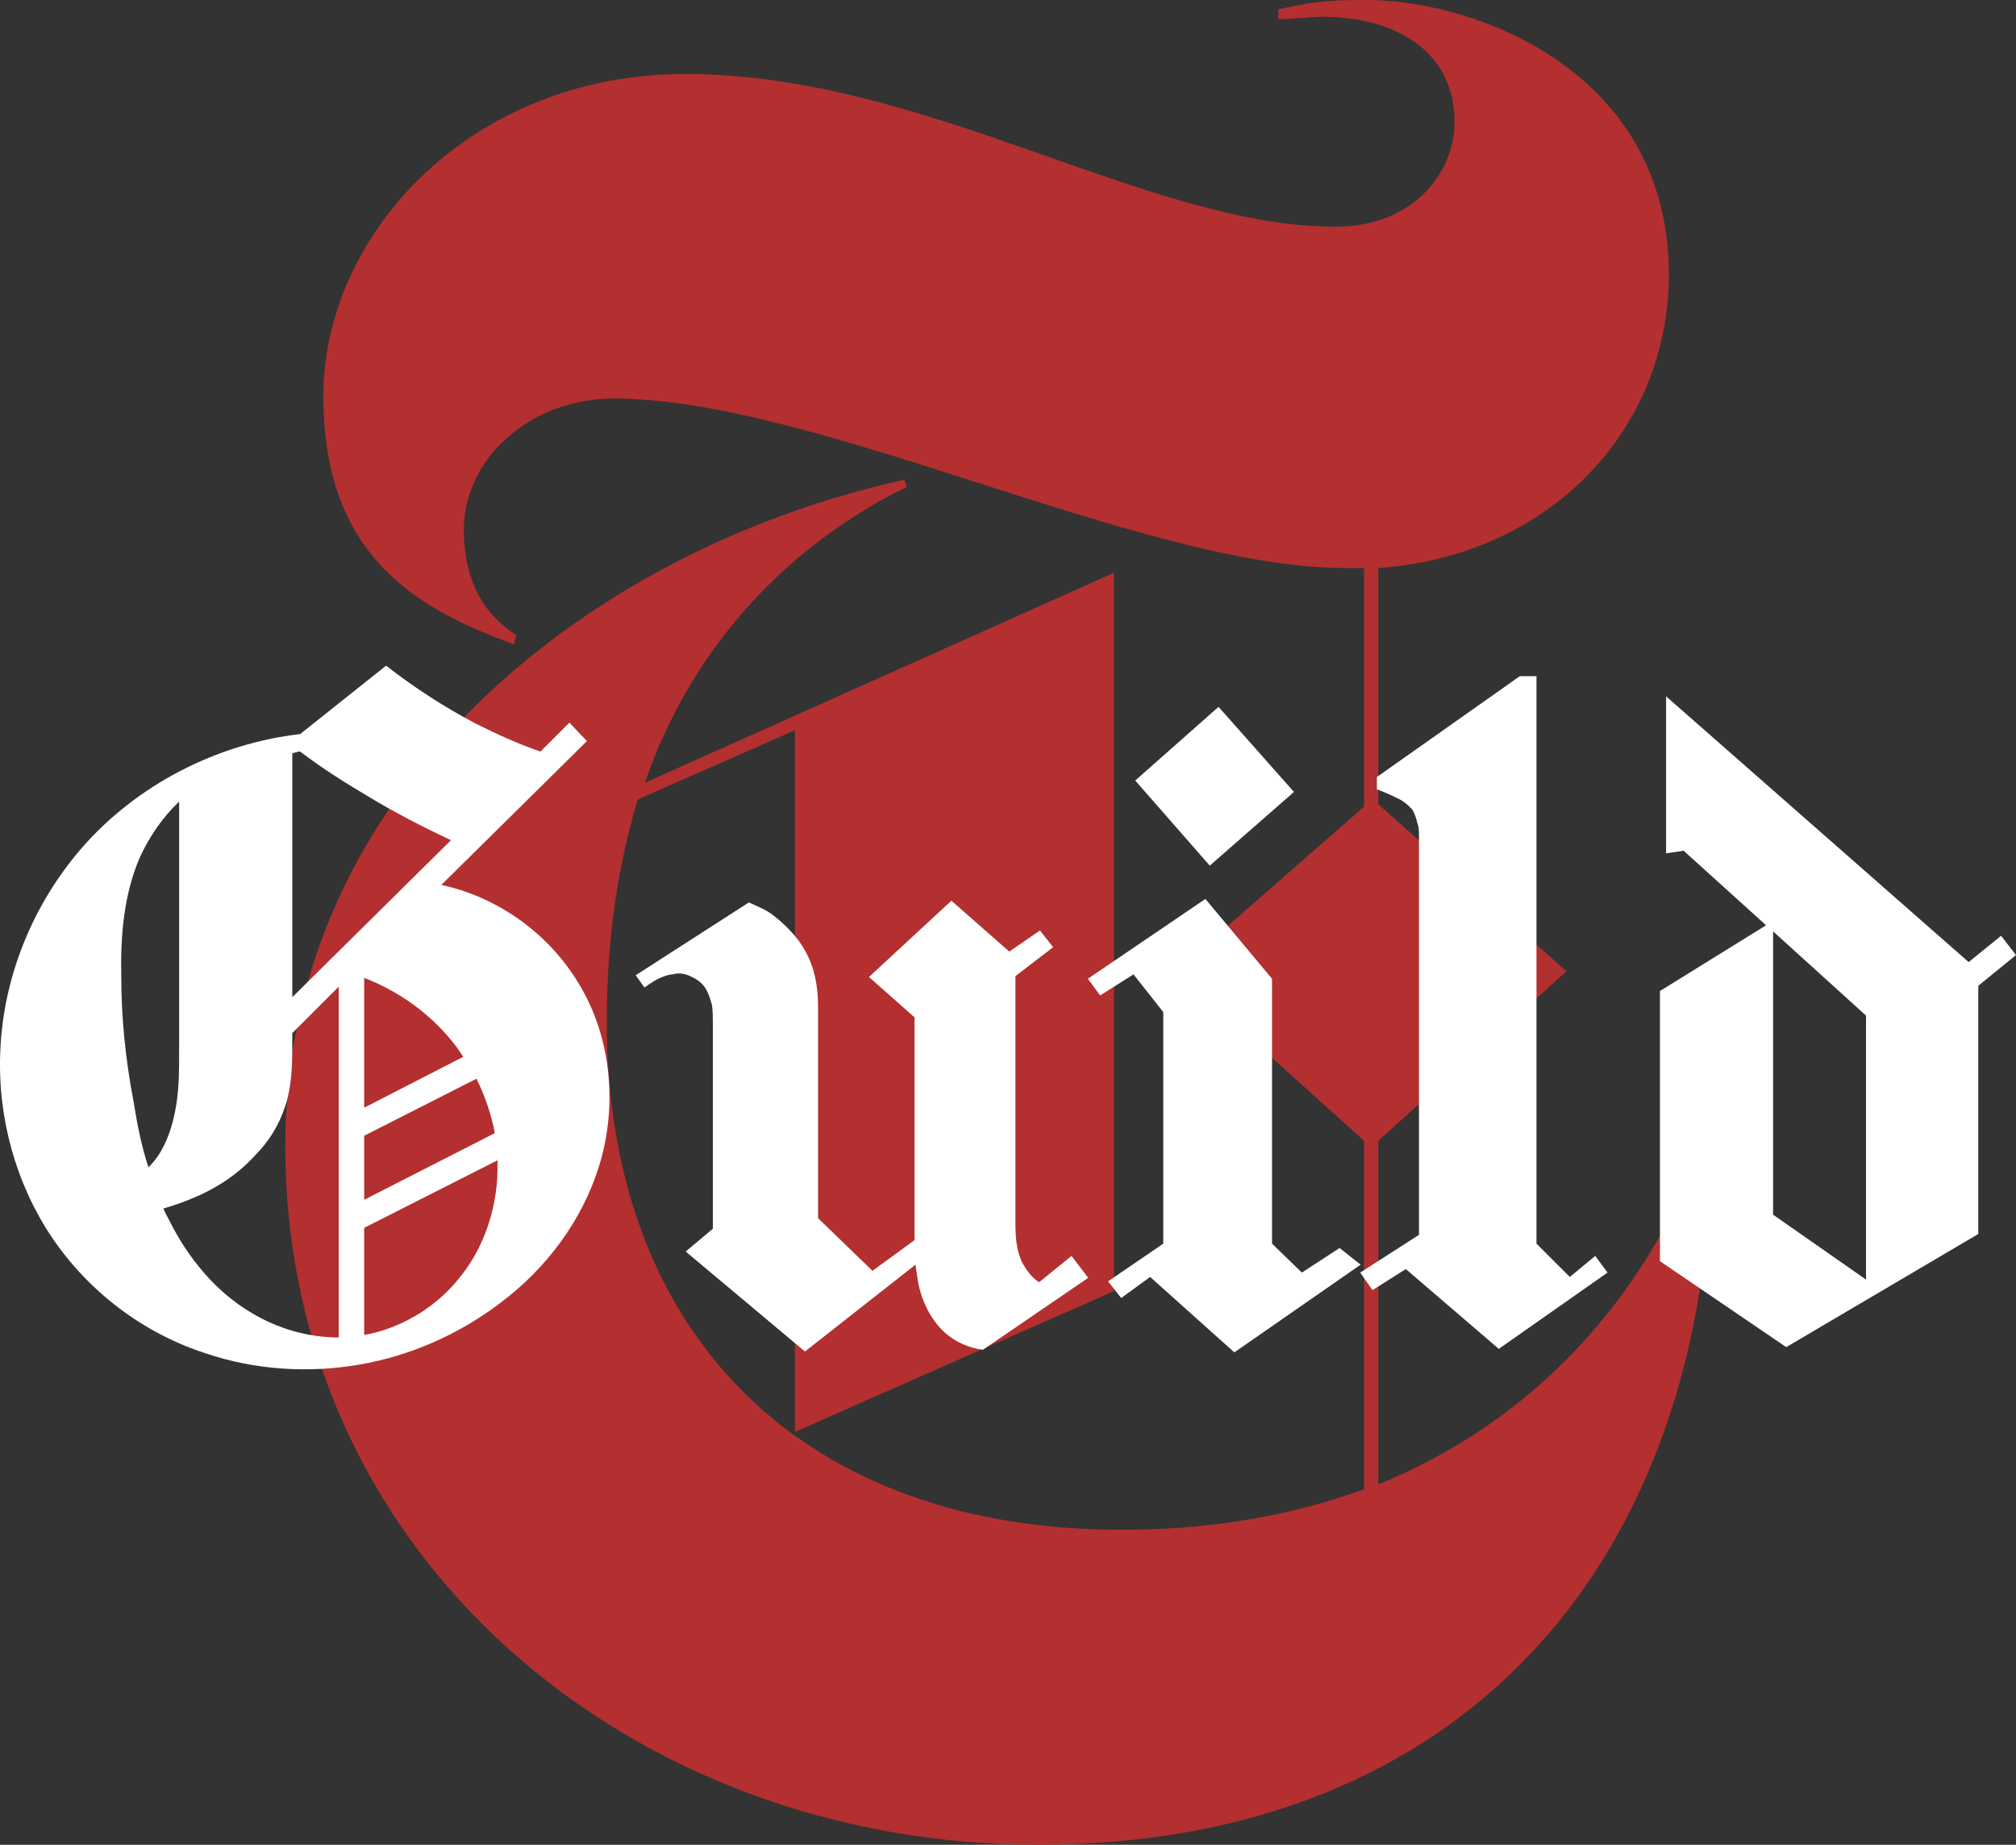 <svg width="106" height="97" viewBox="0 0 106 97" fill="none" xmlns="http://www.w3.org/2000/svg">
	<rect x="0" y="0" width="106" height="97" fill="#333333" stroke="none"/>
	<g clip-path="url(#clip0_1_9)">
		<path d="M89.624 59.982C86.494 68.264 80.735 74.664 72.47 78.052V59.982L82.362 51.072L72.47 42.288V29.866C81.486 29.238 87.746 22.587 87.746 14.431C87.746 3.765 77.604 0 71.845 0C70.593 0 69.215 7.62939e-06 67.213 0.502V1.004C67.963 1.004 69.089 0.878 69.466 0.878C73.473 0.878 76.478 2.761 76.478 6.4C76.478 9.16 74.224 11.921 70.218 11.921C60.326 11.921 48.681 3.89 36.035 3.89C24.766 3.89 17.003 12.297 17.003 20.831C17.003 29.238 21.887 31.999 27.02 33.881L27.145 33.379C25.517 32.375 24.391 30.618 24.391 27.858C24.391 24.093 27.896 20.956 32.279 20.956C42.922 20.956 60.075 29.866 70.718 29.866H71.719V42.414L61.828 51.072L71.719 59.982V78.303C67.588 79.808 63.331 80.437 58.948 80.437C42.421 80.437 31.903 70.396 31.903 53.708C31.903 49.692 32.404 45.802 33.531 42.038L41.795 38.398V75.291L58.573 67.888V30.116L33.907 41.159C36.411 33.881 41.544 28.611 47.679 25.599L47.554 25.223C31.027 28.862 15 41.41 15 60.233C15 81.942 33.281 97 54.567 97C77.103 97 89.875 81.942 90 59.982H89.624Z" fill="#B42F2F"/>
	</g>
	<g clip-path="url(#clip1_1_9)">
		<path d="M8.451 60.549C8.267 60.871 8.036 61.148 7.806 61.379C7.437 60.272 7.206 59.073 7.022 57.92C6.607 55.752 6.376 53.539 6.376 51.325C6.33 49.204 6.514 47.036 7.344 45.1C7.852 43.993 8.543 42.978 9.419 42.148C9.419 46.529 9.419 50.91 9.419 55.291C9.419 56.214 9.419 57.09 9.281 58.012C9.143 58.888 8.912 59.765 8.451 60.549ZM26.157 61.609C26.111 63.546 25.466 65.529 24.267 67.051C23.068 68.619 21.316 69.726 19.425 70.141C19.333 70.141 19.241 70.187 19.149 70.187C19.149 68.296 19.149 66.452 19.149 64.561L26.157 61.01C26.157 61.194 26.157 61.425 26.157 61.609ZM19.149 59.718L25.051 56.721C25.512 57.643 25.834 58.612 26.019 59.58L19.149 63.085V59.718ZM19.149 58.243C19.149 55.983 19.149 53.677 19.149 51.417C20.947 52.109 22.561 53.262 23.76 54.738C23.99 55.015 24.175 55.291 24.359 55.568L19.149 58.243ZM17.811 70.325C16.198 70.325 14.584 69.864 13.154 68.988C11.31 67.881 9.881 66.129 8.912 64.192C8.82 64.007 8.682 63.777 8.589 63.546C9.051 63.408 9.466 63.27 9.927 63.085C11.218 62.578 12.416 61.84 13.385 60.779C14.123 60.041 14.676 59.165 14.999 58.151C15.322 57.182 15.368 56.121 15.368 55.061V54.323L17.811 51.879C17.811 58.012 17.811 64.146 17.811 70.325ZM15.368 39.612C15.46 39.566 15.598 39.566 15.69 39.519C15.69 39.519 15.736 39.519 15.783 39.519C16.935 40.396 18.18 41.18 19.425 41.917C20.808 42.748 22.238 43.486 23.713 44.177L15.368 52.432V48.743V39.612ZM23.206 46.529L30.86 38.966L29.938 37.998L28.417 39.519C27.218 39.104 26.111 38.597 25.005 38.044C23.345 37.167 21.777 36.153 20.301 35L15.783 38.597C11.402 39.104 7.16 41.272 4.255 44.638C1.673 47.636 0.151 51.464 0.013 55.337C-0.125 58.796 0.843 62.255 2.733 65.068C4.67 67.927 7.529 70.095 10.803 71.156C13.385 72.032 16.198 72.216 18.872 71.755C21.592 71.294 24.175 70.141 26.342 68.481C28.739 66.682 30.63 64.146 31.506 61.286C32.474 58.151 32.151 54.553 30.445 51.74C28.878 49.112 26.203 47.175 23.206 46.529Z" fill="white"/>
		<path d="M36.053 65.806L42.324 71.063L48.134 66.498C48.18 66.82 48.226 67.097 48.272 67.42C48.456 68.388 48.917 69.357 49.655 70.049C50.209 70.556 50.946 70.879 51.684 70.971L57.217 67.189L56.341 66.037L54.635 67.42C54.266 67.189 53.99 66.82 53.759 66.406C53.436 65.76 53.39 65.022 53.39 64.284V62.347V51.325L55.373 49.803L54.681 48.927L53.067 50.034L50.024 47.359L45.69 51.371L48.087 53.493V62.947V64.376C48.087 64.653 48.087 64.93 48.087 65.206L45.874 66.82L43.015 64.053V52.986C43.015 52.386 42.969 51.833 42.831 51.279C42.693 50.68 42.462 50.172 42.139 49.665C41.724 49.066 41.217 48.558 40.618 48.097C40.249 47.82 39.788 47.636 39.373 47.452L33.425 51.279L33.886 51.925C34.209 51.694 34.531 51.464 34.946 51.325C35.085 51.279 35.223 51.233 35.361 51.233C35.684 51.141 36.007 51.187 36.283 51.325C36.606 51.464 36.883 51.648 37.067 51.925C37.252 52.202 37.344 52.524 37.436 52.847C37.482 53.17 37.482 53.493 37.482 53.816V64.607L36.053 65.806Z" fill="white"/>
		<path d="M70.433 65.621L68.451 66.913L66.883 65.391V51.464L63.379 47.267L57.2 51.464L57.846 52.34L59.598 51.233L61.165 53.216V65.391L58.261 67.374L58.952 68.25L60.474 67.143L64.9 71.109L71.54 66.498L70.433 65.621ZM59.69 41.041L63.609 45.515L68.036 41.641L64.07 37.167L59.69 41.041Z" fill="white"/>
		<path d="M80.787 65.391V35.553H79.911L72.395 40.857V41.502C72.764 41.641 73.087 41.779 73.456 41.964C73.779 42.102 74.055 42.333 74.286 42.609C74.378 42.794 74.47 43.024 74.516 43.255C74.609 43.486 74.609 43.716 74.609 43.947V64.93L71.519 66.913L72.165 67.835L73.917 66.728L78.805 70.925L84.522 66.913L83.877 66.037L82.54 67.143L80.787 65.391Z" fill="white"/>
		<path d="M93.228 48.973L98.115 53.401V67.282L93.228 63.869V48.973ZM92.859 48.651L87.279 52.109V66.313L93.919 70.833L104.017 64.884V51.833L106 50.218L105.216 49.204L103.51 50.587L87.602 36.614V44.869L88.524 44.731L92.859 48.651Z" fill="white"/>
	</g>
	<defs>
		<clipPath id="clip0_1_9">
			<rect width="75" height="97" fill="white" transform="translate(15)"/>
		</clipPath>
		<clipPath id="clip1_1_9">
			<rect width="106" height="37" fill="white" transform="translate(0 35)"/>
		</clipPath>
	</defs>
</svg>
